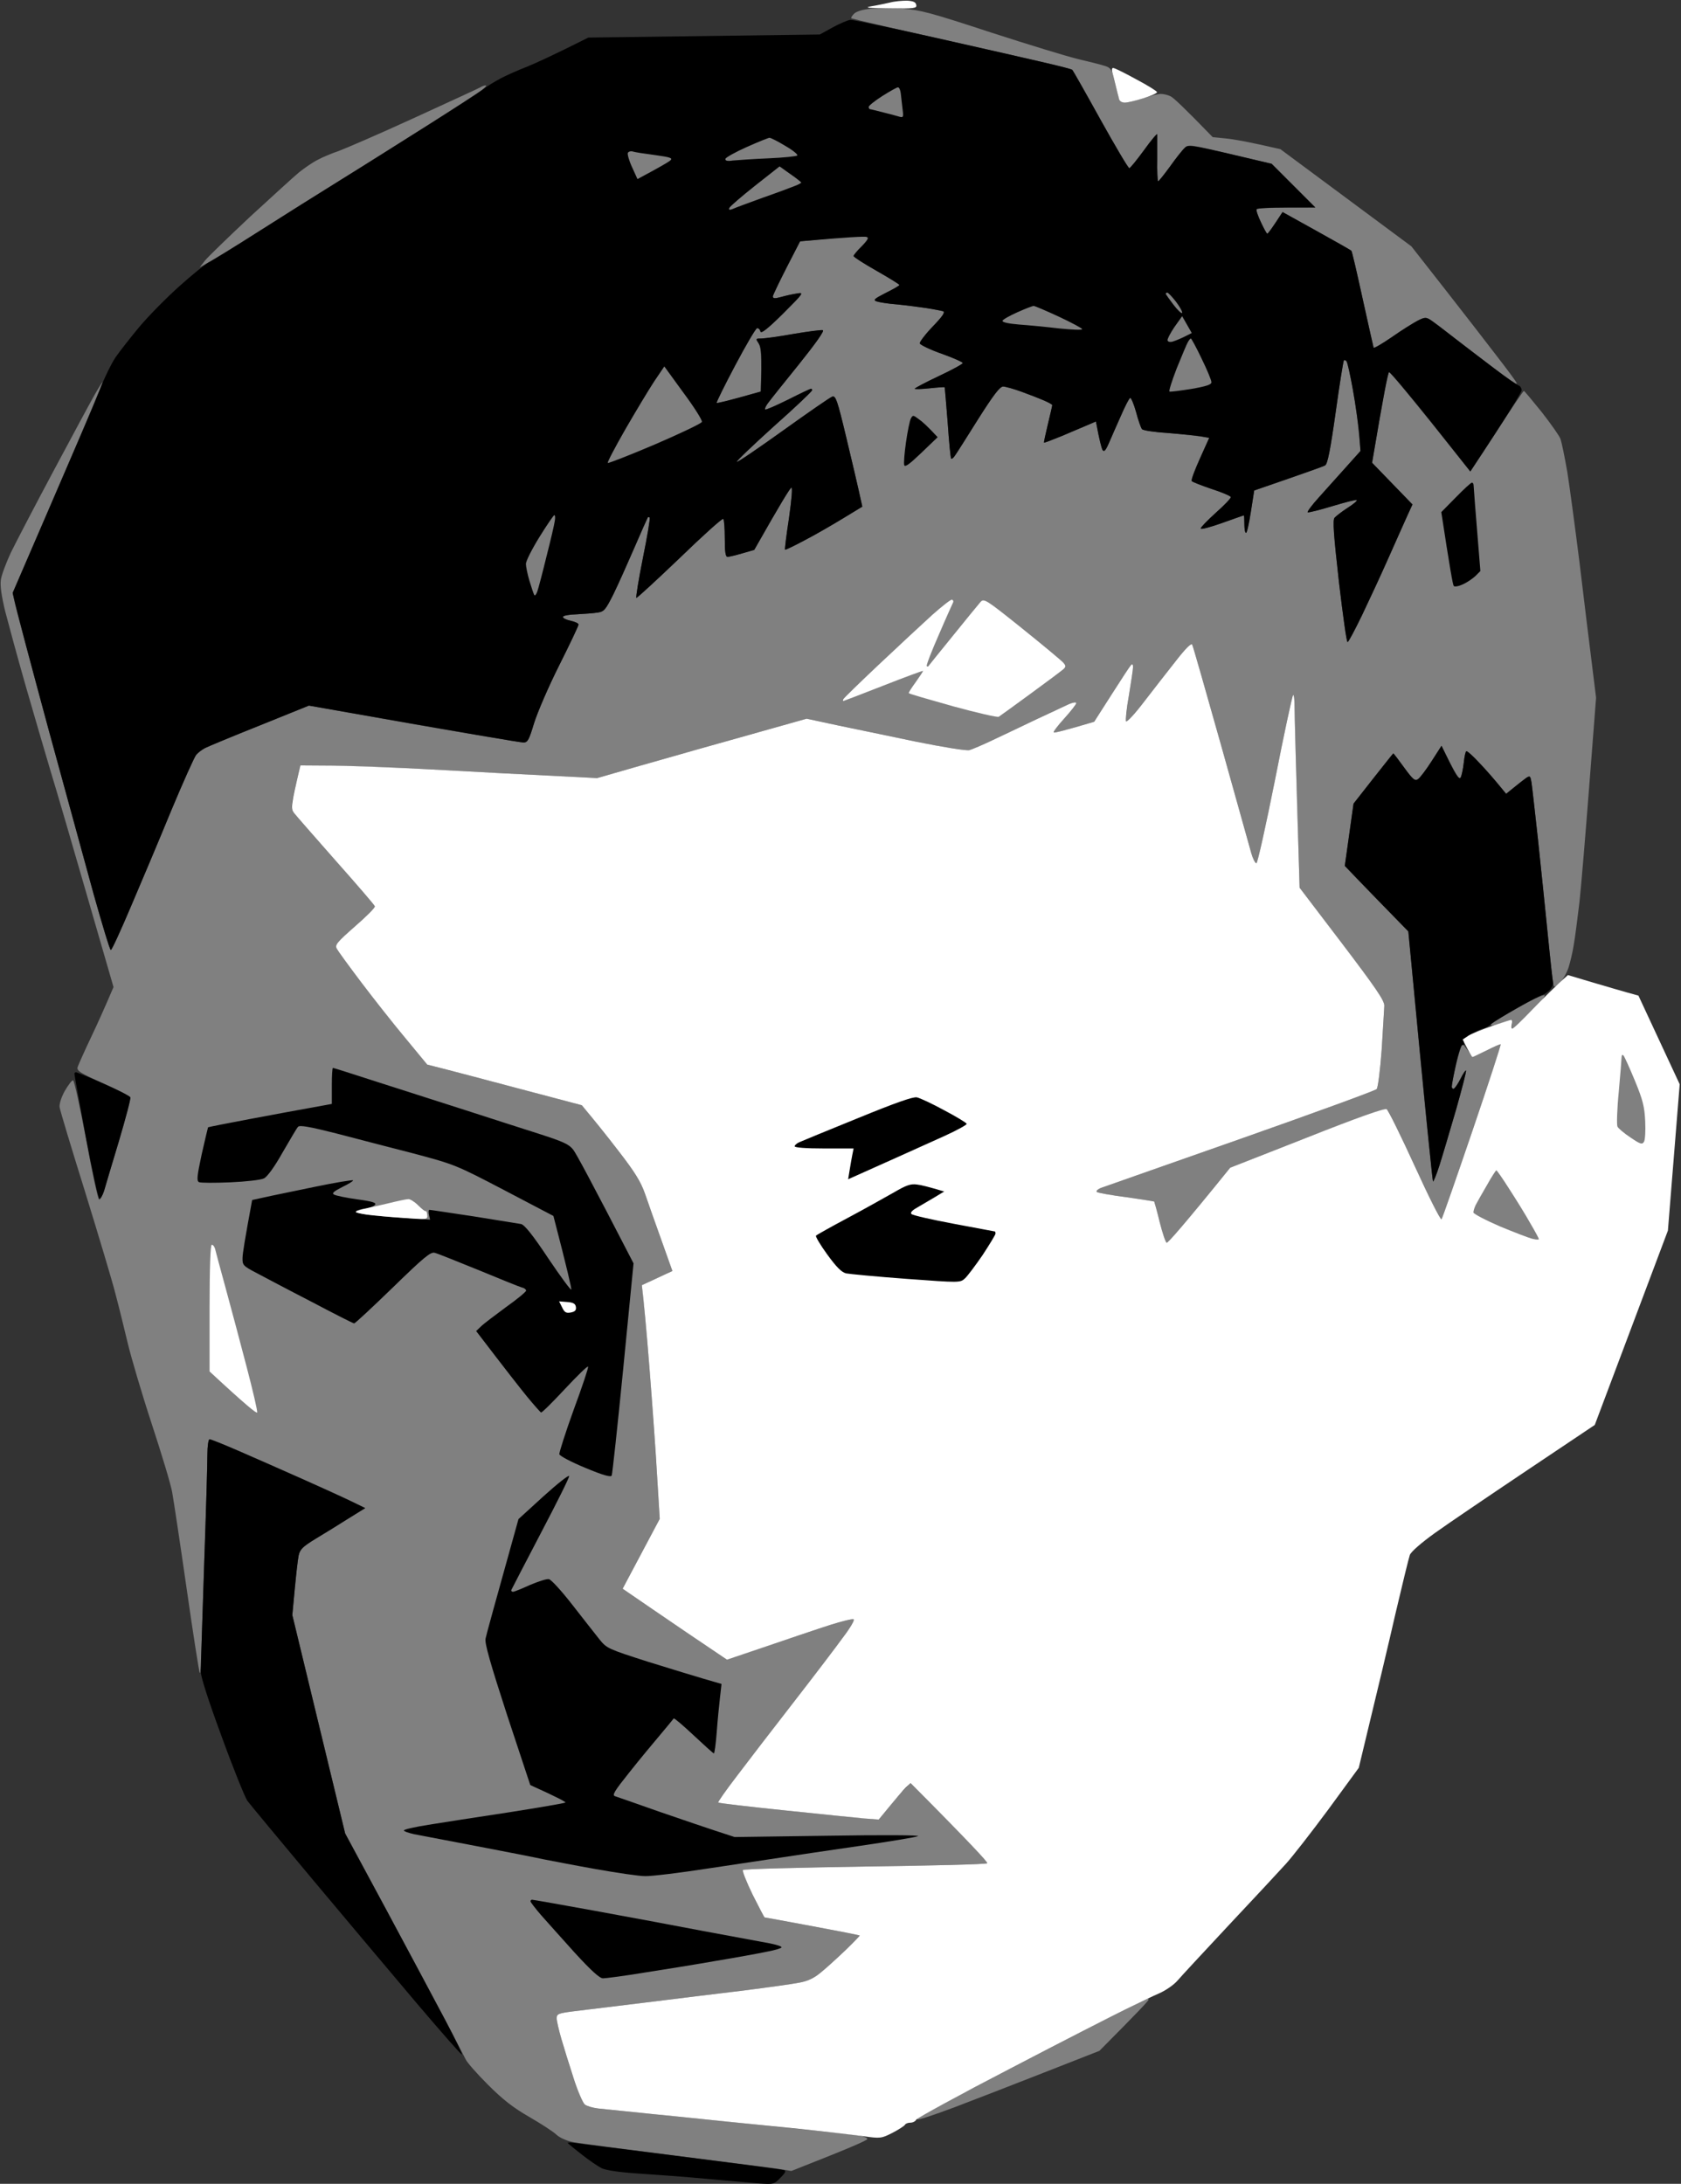 <?xml version="1.0" encoding="UTF-8" standalone="no"?>
<svg
   version="1.2"
   viewBox="0 0 770 1000"
   width="770"
   height="1000"
   id="svg1"
   sodipodi:docname="debord.svg"
   inkscape:version="1.4 (1:1.4+202410161351+e7c3feb100)"
   xmlns:inkscape="http://www.inkscape.org/namespaces/inkscape"
   xmlns:sodipodi="http://sodipodi.sourceforge.net/DTD/sodipodi-0.dtd"
   xmlns="http://www.w3.org/2000/svg"
   xmlns:svg="http://www.w3.org/2000/svg">
  <rect x="0" y="0" width="770" height="1000" fill="#333333" stroke="none"/>
  <defs
     id="defs1" />
  <sodipodi:namedview
     id="namedview1"
     pagecolor="#505050"
     bordercolor="#ffffff"
     borderopacity="1"
     inkscape:showpageshadow="0"
     inkscape:pageopacity="0"
     inkscape:pagecheckerboard="1"
     inkscape:deskcolor="#505050"
     inkscape:zoom="0.81"
     inkscape:cx="384.5679"
     inkscape:cy="500"
     inkscape:window-width="1920"
     inkscape:window-height="1012"
     inkscape:window-x="0"
     inkscape:window-y="0"
     inkscape:window-maximized="1"
     inkscape:current-layer="svg1" />
  <title
     id="title1">debord</title>
  <style
     id="style1">
		.s0 { fill: #7f7f7f } 
		.s1 { fill: #010101 } 
		.s2 { fill: #ffffff } 
	</style>
  <g
     id="img1">
    <path
       id="Path 0"
       fill-rule="evenodd"
       class="s0"
       d="m413.5 4c7.9 0.5 12.8 1.8 40.5 10.9 17.3 5.6 35.3 11.1 40 12.2 4.7 1.1 10 2.4 11.8 3 2.6 0.7 3.4 1.6 4.2 4.9 0.5 2.2 1.5 5.8 2 8 0.8 3.2 1.5 4 3.2 4 1.3 0 5-0.9 8.3-2 3.3-1.1 7-2 8.2-2 1.3 0 3.3 0.5 4.5 1.1 1.3 0.6 6.1 5.1 19.3 18.7l6 0.6c3.3 0.3 10.3 1.5 25 4.9l60 44.5 15.6 19.9c8.5 10.9 19.1 24.5 23.5 30.3 4.5 5.8 8.5 11.2 8.9 12 0.7 1.1 0.1 1-2-0.4-1.7-1.1-6.4-4.5-10.5-7.7-4.1-3.1-11.3-8.7-16-12.3-4.7-3.7-9.5-7.3-10.8-8.1-2-1.3-2.6-1.3-6 0.4-2 1.1-7.3 4.4-11.7 7.5-4.4 3-8.1 5.2-8.3 4.8-0.1-0.4-2.4-10.4-5-22.3-2.6-11.9-4.9-21.9-5.2-22.1-0.3-0.3-7.5-4.4-31.5-17.7l-3.3 5c-1.7 2.7-3.4 4.9-3.7 4.9-0.3 0-1.6-2.4-2.9-5.2-1.4-2.9-2.3-5.6-2-6 0.2-0.5 6.4-0.8 26.9-0.8l-20-20-19-4.5c-18.2-4.3-19.1-4.5-20.8-2.8-1.1 1-4.1 4.8-6.8 8.6-2.7 3.7-5.1 6.7-5.4 6.7-0.3 0-0.5-4.6-0.4-10.2 0-5.7 0-10.8 0-11.3-0.1-0.5-2.8 2.7-6.1 7.3-3.3 4.5-6.3 8.2-6.7 8.2-0.5 0-6.4-10-13.2-22.2-6.8-12.3-12.6-22.5-12.9-22.8-0.2-0.3-4.8-1.5-10.1-2.7-5.3-1.3-27.8-6.4-50.1-11.4-22.3-5-40.7-9.3-41-9.5-0.3-0.3 0.3-1.2 1.3-2.2 1.1-1 4-1.9 7.5-2.2 3.1-0.3 9.7-0.3 14.7 0zm-191 35.1c0.6 0-0.3 1-1.9 2.2-1.6 1.2-12.4 8.2-24 15.6-11.6 7.3-29.4 18.6-39.6 24.9-10.2 6.3-27.5 17.2-38.5 24.2-11 7-21.6 13.5-27 16.4l2.5-3.2c1.4-1.7 10.6-10.6 20.5-19.9 10-9.2 20.1-18.4 22.5-20.4 2.5-2 6.3-4.6 8.5-5.7 2.2-1.2 6.5-3 9.5-4 3-1.1 18.6-7.8 34.5-15.1 15.9-7.3 29.7-13.6 30.5-14.1 0.8-0.5 1.9-0.9 2.5-0.9zm170.8 69c2 0 3.9 0.2 4.2 0.7 0.2 0.4-1.1 2.3-3.1 4.2-1.9 1.9-3.4 3.8-3.4 4.3 0 0.4 4.7 3.4 10.5 6.7 5.8 3.3 10.5 6.2 10.5 6.5 0 0.3-2.8 1.9-6.3 3.6-5.2 2.7-5.9 3.3-4.2 3.9 1.1 0.4 5.4 1.1 9.5 1.4 4.1 0.4 10.2 1.2 13.5 1.7 3.3 0.5 6.7 1.2 7.5 1.4 1.1 0.4-0.3 2.4-4.8 7-3.4 3.6-6 7.1-5.9 7.8 0.2 0.6 4.7 2.8 10.1 4.7 5.3 1.9 9.6 3.8 9.6 4.3 0 0.4-5 3.1-11 6-6.1 2.8-11 5.4-11 5.7 0 0.3 3.1 0.2 6.8-0.2 3.7-0.4 6.8-0.6 6.9-0.5 0.1 0.1 0.7 7.4 1.4 16.2 0.6 8.8 1.3 16.2 1.6 16.5 0.2 0.3 1-0.3 1.6-1.2 0.7-0.9 5.5-8.5 10.7-16.8 7.1-11.2 10-15 11.5-15 1.1 0 4.9 1.1 8.5 2.4 3.6 1.3 8.2 3.1 10.2 4 2.1 0.9 3.8 1.8 3.8 2.1 0 0.3-0.9 4.2-2 8.8-1.1 4.5-1.9 8.3-1.8 8.4 0.2 0.1 3.9-1.3 8.3-3.1 4.4-1.9 9.7-4.1 15.5-6.6l1.1 5.8c0.6 3.1 1.5 6.4 1.9 7.2 0.7 1.1 1.4 0.4 2.9-3 1.1-2.5 3.5-8.1 5.5-12.5 1.9-4.4 3.8-8.1 4.3-8.3 0.4-0.1 1.7 2.8 2.7 6.5 1 3.8 2.2 7.2 2.7 7.8 0.4 0.6 5.8 1.4 12.1 1.8 6.2 0.5 13 1.2 18.7 2.2l-4.3 9.5c-2.4 5.2-4.1 9.8-3.7 10.3 0.3 0.4 4.4 2 9.1 3.6 4.7 1.5 8.6 3.2 8.8 3.7 0.1 0.5-2.9 3.7-6.8 7.2-3.8 3.4-7 6.6-7 7.2 0 0.6 4.4-0.6 9.7-2.5 5.4-1.9 9.9-3.5 10-3.5 0.2 0 0.3 1.8 0.3 4 0 2.2 0.3 4 0.7 4 0.5 0 1.5-4.4 3.8-19.4l15.5-5.3c8.5-3 16.2-5.7 17-6.2 1.1-0.6 2.4-7.1 4.8-24.2 1.8-12.9 3.5-23.6 3.8-23.9 0.2-0.3 0.7-0.1 1.1 0.4 0.5 0.4 1.8 6.3 3 13 1.2 6.6 2.5 15.7 3.5 28.1l-6.7 7.5c-3.7 4.1-9.3 10.3-12.4 13.8-3.1 3.4-5.4 6.5-5.1 6.8 0.3 0.2 5.3-1 11.2-2.8 6-1.8 11-3.1 11.3-2.8 0.3 0.3-1.6 1.9-4.3 3.6-2.6 1.7-5.2 3.7-5.9 4.5-0.9 1.1-0.4 7.8 2 29.2 1.8 15.2 3.5 27.7 3.9 27.7 0.5 0 3.4-5.5 6.7-12.3 3.2-6.7 8.7-18.5 12.1-26.2 3.4-7.7 7.3-16.4 11-24.5l-18.5-19.1 3.5-20.6c1.9-11.3 3.8-20.7 4.2-20.9 0.5-0.2 9 9.9 37.3 45.5l12-18.4c6.6-10.1 12.2-18.4 12.5-18.5 0.3 0 3.9 4.4 8.2 9.7 4.2 5.4 8.1 10.9 8.6 12.3 0.5 1.4 1.9 8.1 3.1 15 1.1 6.9 3.6 25.6 5.6 41.5 1.9 15.9 4.4 36.4 7.6 62l-3.1 40c-1.7 22-3.7 46.1-4.5 53.5-0.9 7.4-2 16.2-2.6 19.5-0.5 3.3-1.6 8-2.4 10.5-0.8 2.5-2.6 5.6-4 7-2 2-2.6 2.2-2.9 1-0.3-0.8-1.4-10.9-2.6-22.5-1.1-11.6-3.2-31.4-4.5-44-1.4-12.6-2.7-24.5-3-26.3-0.5-2.9-0.7-3.1-2.4-1.9-1 0.6-3.5 2.6-9.2 7.2l-3.7-4.5c-2-2.5-5.9-6.9-8.7-9.8-2.7-2.9-5.3-5.3-5.8-5.2-0.4 0-0.9 2.4-1.2 5.3-0.3 2.8-1 5.9-1.4 6.7-0.7 1.1-1.9-0.5-8.8-14.5l-4.5 7c-2.5 3.9-5.3 7.6-6.2 8.3-1.4 1-2.3 0.3-6.4-5.3-2.6-3.6-4.8-6.5-5-6.5-0.1 0-4.2 5.2-18.2 23l-4 28.5 6.2 6.5c3.5 3.6 10 10.3 22.9 23.5l5.4 57c3 31.4 5.7 57.2 5.9 57.5 0.2 0.3 1.6-3.1 3-7.5 1.4-4.4 4.8-15.9 7.6-25.5 2.7-9.6 4.8-17.6 4.5-17.8-0.3-0.1-1.4 1.6-2.5 3.8-1.1 2.2-2.5 4.2-3 4.5-0.5 0.3-1-0.2-1-1 0-0.8 0.9-5.4 2-10.2 1.2-4.9 2.5-9.1 3-9.5 0.6-0.5 0.8-0.6 0.5-0.3-0.3 0.3 0 1.1 0.5 1.8 0.6 0.6 1.6 2 2.3 3.1 1.1 1.7 1.5 1.7 7.5-1.3 3.4-1.7 6.4-3 6.6-2.8 0.2 0.1-5.6 18-13 39.7-7.4 21.7-13.7 39.8-14.1 40.3-0.5 0.4-6-10.6-12.3-24.4-6.3-13.8-12.1-25.5-12.7-26-0.9-0.6-13.6 3.9-71.8 26.8l-14.1 17.4c-7.7 9.6-14.4 17.4-14.9 17.4-0.4 0-1.9-4.3-3.2-9.5-1.3-5.2-2.5-9.6-2.6-9.8-0.1-0.1-5.9-1-12.8-2-7-0.9-13.1-2-13.5-2.4-0.5-0.4 0.5-1.3 2.1-1.9 1.6-0.6 30.5-10.7 64-22.5 33.5-11.8 61.5-22 62.1-22.7 0.6-0.7 1.6-8.7 2.3-18.2 0.6-9.4 1.1-18.4 1.2-20 0-2.4-4.1-8.3-38.8-54l-1.2-38c-0.6-20.9-1.1-40.9-1.1-44.5 0-3.6-0.3-6.1-0.7-5.7-0.4 0.5-4.2 18-8.3 39-4.2 21-8 38.1-8.5 38-0.6-0.1-1.6-2.1-2.3-4.5-0.7-2.4-6.9-24.6-13.8-49.3-7-24.8-12.9-45.6-13.3-46.3-0.4-0.9-3.1 1.8-7.6 7.6-3.9 4.9-10.4 13.3-14.5 18.6-4.1 5.4-7.8 9.4-8.2 8.9-0.3-0.4 0.2-5.7 1.3-11.8 1-6.1 1.9-11.9 1.9-13 0-1.3-0.3-1.6-0.9-1-0.5 0.6-4.5 6.6-16.9 26l-8.8 2.6c-4.9 1.5-9.2 2.5-9.7 2.3-0.4-0.2 1.8-3.1 4.8-6.4 3-3.3 5.5-6.4 5.5-7 0-0.6-1.4-0.4-3.3 0.4-1.7 0.8-8.6 4-15.2 7.1-6.6 3.2-15.6 7.4-20 9.5-4.4 2.1-9.1 4.1-10.5 4.5-1.5 0.3-11.6-1.3-24.5-3.9-12.1-2.5-28.3-5.9-50-10.5l-28.5 8c-15.7 4.4-37.3 10.5-67.5 19.2l-23.5-1.2c-12.9-0.6-36.8-1.9-53-2.8-16.2-0.9-36.2-1.6-59.4-1.8l-2.3 9.7c-2.2 9.4-2.2 9.9-0.6 12.1 1 1.3 9.7 11.2 19.3 22.1 9.6 10.8 17.6 20.1 17.7 20.6 0.2 0.6-3.9 4.7-9.1 9.2-8.4 7.4-9.3 8.5-8.3 10.3 0.6 1.1 5.7 8.1 11.3 15.5 5.6 7.4 14.7 18.9 30.1 37.5l7.4 1.9c4.1 1 20 5.2 63.4 16.7l3.5 4.1c1.9 2.3 7.9 9.8 13.2 16.7 7.6 9.8 10.3 14.2 12.2 19.6 1.3 3.9 4.7 13.4 12.6 35.5l-14 6.5 0.5 4c0.3 2.2 1.7 17.5 3 34 1.3 16.5 2.9 38.8 4.7 69l-17 32 5.1 3.5c2.9 2 13.6 9.3 42.7 29l18.7-6.4c10.4-3.5 23.2-7.8 28.5-9.5 5.4-1.7 10.2-2.9 10.8-2.6 0.6 0.3-1.6 4-4.8 8.2-3.1 4.3-13.3 17.7-22.7 29.8-9.4 12.1-21.1 27.3-26 33.8-4.9 6.4-8.8 11.9-8.5 12.1 0.3 0.3 14 1.9 30.5 3.6 16.5 1.7 32.9 3.4 43 4.2l5.1-6.3c2.9-3.5 6.2-7.3 9.5-10.4l17.9 18c9.9 9.9 17.6 18.3 17.2 18.7-0.4 0.5-25.5 1.1-55.9 1.5-30.3 0.5-55.5 1.1-56 1.6-0.4 0.4 1.6 5.4 4.4 11.2 2.9 5.8 5.4 10.5 5.5 10.5 0.2 0 10 1.8 21.8 4 11.8 2.2 21.6 4.1 21.8 4.3 0.1 0.1-2.8 3.1-6.5 6.7-3.8 3.6-8.8 8.2-11.3 10.2-3.2 2.7-6.1 4-10 4.7-3 0.6-14.5 2.2-25.5 3.6-11 1.3-31.3 3.8-45 5.5-13.8 1.7-28.5 3.5-32.8 4-7 0.9-7.7 1.2-7.7 3.3 0 1.2 1 5.3 2.1 9.2 1.1 3.9 3.6 12 5.6 18 1.9 6 4.3 11.5 5.2 12.2 0.9 0.7 3.6 1.5 6.1 1.8 2.5 0.2 18 1.9 34.5 3.5 16.5 1.7 41.2 4.2 55 5.6 13.7 1.4 27 2.8 29.5 3.2 2.5 0.4 4.4 1.2 4.3 1.7-0.1 0.6-8 4.1-34.8 14.6l-7-1.1c-3.9-0.5-25.2-3.3-47.5-6.1-22.3-2.8-42.8-5.5-45.5-6-2.9-0.6-6.1-2-7.5-3.3-1.4-1.4-7-5-12.5-8.2-7.5-4.3-12.3-8.1-19-14.8-5-5-9.6-10.2-10.2-11.6-0.7-1.4-4.9-9.5-9.4-18-4.5-8.5-16.6-31.3-45.8-85.5l-24.2-100 1.1-12c0.6-6.6 1.4-13.5 1.8-15.3 0.6-2.8 1.9-4.1 7.7-7.6 3.9-2.4 10.5-6.5 22.7-14.1l-5.3-2.6c-3-1.5-13.5-6.3-23.4-10.7-9.9-4.4-23.3-10.3-29.8-13.1-6.4-2.8-12.2-5.1-12.7-5.1-0.6 0-1 3.3-1 7.8 0 4.2-0.7 26.6-1.5 49.7-0.8 23.1-1.4 43.8-1.4 46 0 2.2-0.3 3.8-0.6 3.5-0.3-0.3-3-17.6-6-38.5-3-20.9-6-40.7-6.6-44-0.5-3.3-4.8-17.5-9.4-31.5-4.6-14-9.5-30.7-11-37-1.5-6.3-4-16.5-5.6-22.5-1.5-6-7.9-27.2-14-47-6.2-19.8-11.4-37.1-11.6-38.5-0.2-1.5 0.8-4.6 2.4-7.5 1.6-2.7 3.2-4.9 3.8-4.8 0.5 0.1 3.2 12.4 6 27.3 2.7 14.9 5.4 27.2 5.9 27.3 0.5 0.1 1.4-1.6 2.1-3.8 0.7-2.2 3.8-12.5 6.9-23 3.1-10.5 5.5-19.4 5.3-20-0.2-0.6-5.9-3.5-12.6-6.5-10.7-4.8-12.1-5.7-11.5-7.5 0.4-1.1 3.1-7.2 6.1-13.5 3-6.3 6.5-14.1 10.3-23l-12.1-41.8c-6.6-22.9-14.2-48.9-16.9-57.7-2.6-8.8-7.8-26.4-11.4-39-3.6-12.6-7.7-27.7-9.2-33.5-1.7-7-2.4-11.8-2-14.5 0.3-2.2 2.4-7.8 4.6-12.5 2.3-4.7 11.1-21.6 19.6-37.5 8.5-15.9 17-31.7 18.9-35 1.9-3.3 3.5-5.8 3.5-5.5 0 0.3-2 5.2-4.4 11-2.4 5.8-11.6 27.4-36.8 85.5l1.2 5.5c0.7 3 7.5 28.4 15.1 56.5 7.7 28.1 17.1 62.4 20.9 76.3 3.9 13.8 7.3 25.2 7.7 25.2 0.5 0.1 4.7-9.1 9.4-20.2 4.8-11.2 13.1-30.9 18.4-43.8 5.4-12.9 10.5-24.3 11.4-25.4 0.9-1 2.7-2.4 4.1-3.1 1.4-0.7 12.6-5.4 47.5-19.4l48 8.5c26.4 4.6 49 8.4 50.2 8.4 2 0 2.6-1.1 4.9-8.8 1.5-4.8 6.6-16.7 11.5-26.5 4.9-9.7 8.9-18.1 8.9-18.7 0-0.6-1.6-1.3-3.6-1.8-2-0.4-3.7-1.1-3.7-1.7-0.1-0.6 2.7-1.1 6.3-1.2 3.6-0.2 8-0.5 9.7-0.8 3-0.4 3.7-1.3 7.2-8.3 2.1-4.2 6.4-13.8 9.6-21.2 3.2-7.4 6-13.7 6.2-14 0.1-0.3 0.6-0.3 0.9 0 0.3 0.3-1.1 8.6-3.1 18.5-2 9.9-3.3 18.1-3 18.2 0.3 0.2 9.2-8 19.7-18.1 10.6-10.2 19.6-18.3 20-18 0.5 0.2 0.8 4.2 0.8 8.9 0 6.1 0.3 8.5 1.2 8.5 0.7 0 3.8-0.7 12.3-3.2l8-14.1c4.4-7.7 8.4-14.2 9-14.4 0.6-0.2 0.1 5.5-1.1 14-1.2 7.8-2 14.3-1.8 14.4 0.2 0.2 4.3-1.8 9.1-4.4 4.9-2.5 12.7-7 26.3-15.3l-1.5-6.8c-0.8-3.7-3.5-15.1-6-25.5-3.9-16.3-4.7-18.6-6.3-18.1-0.9 0.3-11 7.3-22.5 15.5-11.4 8.2-20.9 14.7-21.2 14.4-0.3-0.3 7.4-7.6 17-16.3 9.7-8.6 17.5-16 17.5-16.5 0-0.4-0.2-0.7-0.5-0.7-0.3 0-5 2.2-10.5 5-5.5 2.7-10.2 4.8-10.5 4.5-0.3-0.3 0.3-1.6 1.2-2.9 1-1.3 7.4-9.3 14.2-17.7 7.7-9.6 11.9-15.5 11-15.7-0.8-0.2-6.8 0.6-13.4 1.7-6.6 1.2-13.2 2.1-14.8 2.1-2.6 0-2.6 0.1-1.2 2.2 1.1 1.7 1.4 4.7 1 22.1l-10 2.8c-5.5 1.6-10.1 2.6-10.3 2.4-0.1-0.3 3.7-8 8.5-17.2 4.9-9.1 9.4-16.8 10-17 0.7-0.1 1.4 0.5 1.6 1.4 0.2 1.3 3-0.8 10.3-8 9.6-9.6 9.8-9.9 6.4-9.3-1.9 0.3-5.2 1-7.3 1.6-2.8 0.8-3.7 0.7-3.7-0.3 0.1-0.6 2.9-6.6 12.5-25.2l11.5-1.1c6.3-0.6 13.2-1.2 15.2-1.3zm314.2 347.6c0.6 0.3-2.1 3.7-6.4 7.9-4.1 4.1-7.8 7.4-8.3 7.4-0.4 0-0.5-0.9-0.2-2 0.3-1.1 0.2-2-0.3-2-0.4 0-2.5 0.7-4.7 1.5-2.2 0.9-4.2 1.3-4.5 1-0.3-0.3-0.3-0.7 0-0.9 0.3-0.3 5.6-3.4 11.9-7 6.2-3.6 11.9-6.2 12.5-5.9zm-182.2 459.3c0.5 0 0.8 0.3 0.8 0.7 0 0.5-5.1 5.9-22.5 23.4l-25.5 10c-14 5.5-32.6 12.7-41.3 16-8.6 3.2-16 5.7-16.5 5.4-0.4-0.3-0.5-0.7-0.2-0.9 0.3-0.2 17.6-9.3 38.5-20.2 20.9-10.8 44.3-23 52-27 7.7-4.1 14.3-7.4 14.7-7.4z"
       style="fill:#808080;opacity:1" />
    <path
       id="Path 1"
       class="s1"
       d="m381.5 12.5l-6 3.3-106 1.4c-16.3 8.2-24.1 11.7-28 13.3-3.9 1.5-9.3 3.9-12 5.3-2.8 1.5-6.6 3.8-8.5 5.3-1.9 1.5-12.9 8.6-24.5 15.9-11.6 7.3-29.3 18.5-39.5 24.8-10.2 6.3-27.5 17.2-38.5 24.2-11 7-21.3 13.4-23 14.2-1.7 0.9-7.7 5.8-13.5 11-5.8 5.2-13.9 13.4-18.1 18.4-4.1 4.9-9 11.2-10.9 13.9-1.9 2.8-5.3 9.7-7.5 15.5-2.3 5.8-12.2 28.9-22 51.5l-17.7 41c1.9 8.5 8.7 33.9 16.3 62 7.7 28.1 17.1 62.4 20.9 76.3 3.9 13.8 7.3 25.2 7.8 25.2 0.4 0.1 4.6-9.1 9.3-20.2 4.8-11.2 13.1-30.9 18.4-43.8 5.4-12.9 10.5-24.3 11.4-25.4 0.9-1 2.7-2.4 4.1-3.1 1.4-0.7 12.6-5.4 25-10.3l22.5-9.1c74.4 13.1 97 16.9 98.3 16.9 1.9 0 2.5-1.1 4.8-8.7 1.5-4.9 6.6-16.8 11.5-26.5 4.9-9.8 8.9-18.2 8.9-18.8 0-0.6-1.6-1.3-3.6-1.7-2-0.5-3.5-1.2-3.5-1.8 0-0.6 2.9-1.1 6.3-1.2 3.5-0.2 7.8-0.5 9.6-0.8 2.9-0.4 3.6-1.3 7.1-8.2 2.1-4.3 6.4-13.9 9.6-21.3 3.2-7.4 6-13.7 6.2-14 0.1-0.3 0.6-0.3 0.9 0 0.3 0.3-1.1 8.6-3.1 18.5-2 9.9-3.3 18.1-3 18.3 0.3 0.1 9.2-8.1 19.8-18.2 10.5-10.2 19.5-18.3 20-18 0.4 0.2 0.7 4.2 0.7 8.9 0 6.1 0.3 8.5 1.3 8.5 0.6 0 3.7-0.7 6.7-1.6l5.5-1.6c12.4-21.8 16.4-28.3 17-28.5 0.6-0.2 0.1 5.5-1.1 14-1.2 7.8-2 14.3-1.8 14.4 0.2 0.2 4.3-1.8 9.2-4.4 4.8-2.5 12.6-7 17.5-10l8.7-5.3c-2.3-10.5-5-21.9-7.5-32.3-3.9-16.3-4.7-18.6-6.2-18.1-1 0.3-11.1 7.3-22.5 15.5-11.5 8.2-21 14.7-21.3 14.4-0.3-0.3 7.4-7.6 17-16.3 9.7-8.6 17.5-16 17.5-16.5 0-0.4-0.2-0.7-0.5-0.7-0.3 0-5 2.2-10.5 5-5.5 2.7-10.2 4.8-10.5 4.5-0.3-0.3 0.3-1.6 1.3-2.9 0.9-1.3 7.3-9.3 14.1-17.7 7.7-9.6 11.9-15.5 11-15.7-0.8-0.2-6.8 0.6-13.4 1.7-6.6 1.2-13.2 2.1-14.7 2.1-2.7 0-2.7 0.1-1.3 2.2 1.1 1.7 1.4 4.7 1.3 12.2l-0.3 9.9c-15.5 4.4-20.1 5.4-20.2 5.2-0.2-0.3 3.6-8 8.5-17.2 4.8-9.1 9.3-16.8 10-17 0.6-0.1 1.3 0.5 1.5 1.4 0.2 1.3 3-0.8 10.3-8 9.6-9.6 9.8-9.9 6.4-9.3-1.9 0.3-5.2 1-7.2 1.6-2.9 0.8-3.8 0.7-3.8-0.3 0.1-0.6 2.9-6.6 6.3-13.2l6.2-12c22.5-2 29.7-2.3 30.5-2 1.2 0.4 0.6 1.4-2.2 4.3-2.1 2-3.8 4-3.8 4.4 0 0.5 4.7 3.5 10.5 6.8 5.8 3.3 10.5 6.2 10.5 6.5 0 0.3-2.8 1.9-6.2 3.6-5.3 2.7-6 3.3-4.3 3.9 1.1 0.4 5.4 1.1 9.5 1.4 4.1 0.4 10.2 1.2 13.5 1.7 3.3 0.5 6.7 1.2 7.5 1.4 1.1 0.4-0.3 2.4-4.7 7-3.5 3.6-6.1 7.1-6 7.7 0.2 0.7 4.7 2.9 10.1 4.8 5.3 1.9 9.6 3.8 9.6 4.2 0 0.5-5 3.2-11 6-6.1 2.9-11 5.5-11 5.8 0 0.3 3.1 0.2 6.8-0.2 3.7-0.4 6.8-0.6 6.9-0.5 0.1 0.1 0.7 7.4 1.4 16.2 0.6 8.8 1.3 16.2 1.6 16.5 0.2 0.3 1-0.3 1.6-1.2 0.7-0.9 5.5-8.5 10.7-16.8 7.1-11.2 10-15 11.5-15 1.1 0 4.9 1.1 8.5 2.4 3.6 1.3 8.2 3.1 10.3 4 2 0.9 3.7 1.8 3.7 2.1 0 0.3-0.9 4.2-2 8.7-1.1 4.6-1.9 8.4-1.8 8.5 0.2 0.1 3.9-1.3 8.3-3.1 4.4-1.9 9.7-4.1 11.8-5l3.7-1.6c1.7 8.9 2.6 12.2 3 13 0.7 1.1 1.4 0.4 2.9-3 1.1-2.5 3.5-8.1 5.5-12.5 1.9-4.4 3.8-8.1 4.3-8.3 0.4-0.1 1.7 2.8 2.7 6.5 1 3.8 2.2 7.2 2.7 7.8 0.4 0.6 5.8 1.4 12.1 1.8 6.2 0.5 13 1.2 15 1.5l3.7 0.7c-6.7 14.7-8.4 19.3-8 19.8 0.3 0.4 4.4 2 9.1 3.6 4.7 1.5 8.6 3.2 8.8 3.7 0.1 0.5-2.9 3.7-6.8 7.1-3.8 3.5-7 6.7-7 7.3 0 0.6 4.4-0.6 9.8-2.5 5.3-1.9 9.8-3.5 10-3.5 0.1 0 0.2 1.8 0.2 4 0 2.2 0.3 4 0.8 4 0.4 0 1.4-4.4 2.2-9.7l1.5-9.7c24-8.3 31.7-11 32.5-11.5 1.1-0.6 2.4-7.1 4.8-24.2 1.8-12.9 3.5-23.6 3.8-23.9 0.2-0.3 0.7-0.1 1.2 0.4 0.4 0.4 1.7 6.3 2.9 13 1.2 6.6 2.5 15.7 2.9 20.1l0.6 8c-10.4 11.6-16 17.8-19.1 21.3-3.1 3.4-5.4 6.5-5.1 6.8 0.3 0.2 5.3-1 11.2-2.8 6-1.8 11-3.1 11.3-2.8 0.3 0.3-1.6 1.9-4.3 3.6-2.6 1.7-5.2 3.7-5.9 4.5-0.9 1.1-0.4 7.8 2 29.2 1.8 15.2 3.5 27.7 4 27.7 0.4 0 3.3-5.5 6.6-12.3 3.2-6.7 8.7-18.5 12.1-26.2 3.4-7.7 7.3-16.4 8.6-19.3l2.4-5.2-18.5-19.1c5.4-31.9 7.3-41.3 7.8-41.5 0.4-0.2 8.9 9.9 19 22.5l18.2 23c18.2-27.4 23.4-36.2 23.5-37.2 0-0.9-0.6-1.9-1.2-2.1-0.7-0.2-5.8-3.7-11.3-7.9-5.5-4.1-13.8-10.5-18.5-14.1-4.7-3.7-9.5-7.3-10.7-8.1-2.1-1.3-2.7-1.3-6 0.4-2.1 1.1-7.4 4.4-11.8 7.5-4.4 3-8.1 5.2-8.3 4.8-0.1-0.4-2.4-10.4-5-22.3-2.6-11.9-4.9-21.9-5.2-22.1-0.3-0.3-7.5-4.4-16-9.1l-15.5-8.6c-5 7.7-6.7 9.9-7 9.9-0.3 0-1.6-2.4-2.9-5.2-1.4-2.9-2.3-5.6-2-6 0.2-0.5 6.4-0.8 13.7-0.8h13.2l-20-20c-37.2-8.8-38.1-9-39.8-7.3-1.1 1-4.1 4.8-6.8 8.6-2.7 3.7-5.1 6.7-5.4 6.7-0.3 0-0.5-4.6-0.4-10.2 0-5.7 0-10.8 0-11.3-0.1-0.5-2.8 2.7-6.1 7.3-3.3 4.5-6.3 8.2-6.7 8.2-0.5 0-6.4-10-13.2-22.2-6.8-12.3-12.6-22.5-12.9-22.8-0.2-0.3-5.7-1.7-12.1-3.2-6.4-1.5-28.7-6.6-49.6-11.3-20.9-4.7-38.9-8.5-40-8.4-1.1 0.1-4.7 1.6-8 3.4zm274.3 336c-2.5 3.9-5.3 7.6-6.2 8.2-1.4 1.1-2.3 0.4-6.4-5.2-2.6-3.6-4.8-6.5-5-6.5-0.1 0-4.2 5.2-9.2 11.5l-9 11.5-4 28.5c9.7 10.1 16.2 16.8 20.8 21.5l8.3 8.5c8.4 88.4 11.1 114.2 11.3 114.5 0.2 0.3 1.6-3.1 3-7.5 1.4-4.4 4.8-15.9 7.6-25.5 2.7-9.6 4.8-17.6 4.5-17.8-0.3-0.1-1.4 1.6-2.5 3.8-1.1 2.2-2.5 4.2-3 4.5-0.5 0.3-1-0.2-1-1 0-0.8 0.9-5.6 2-10.5 1.1-5.1 2.4-8.8 3-8.5 0.5 0.3 0.8-0.2 0.5-1-0.3-1 0.9-2.4 3.5-4 2.2-1.4 4.6-2.5 5.2-2.5 0.7 0 2.4-0.9 3.8-2 1.4-1.2 7-4.6 12.5-7.7 5.5-3.1 10.5-5.7 11-5.7 0.5-0.1 2-1 3.2-2.1 1.1-1.1 1.9-2.7 1.7-3.5-0.2-0.8-1.3-10.7-2.4-22-1.1-11.3-3.2-30.9-4.5-43.5-1.4-12.6-2.7-24.5-3-26.3-0.5-2.9-0.7-3.1-2.4-2-1 0.7-3.5 2.7-5.5 4.3l-3.7 3c-5.7-7-9.6-11.4-12.4-14.3-2.7-2.9-5.3-5.3-5.8-5.2-0.4 0-0.9 2.4-1.2 5.2-0.3 2.9-1 6-1.4 6.8-0.7 1.1-1.9-0.5-4.9-6.5l-3.9-8zm-621.7 143.3c0 0.4 2.3 13.3 5.2 28.8 2.9 15.4 5.7 28.1 6.2 28.3 0.6 0.1 1.5-1.5 2.2-3.6 0.6-2.1 3.6-12.3 6.8-22.8 3.1-10.5 5.5-19.5 5.2-20-0.2-0.6-5.7-3.4-12.3-6.3-6.5-2.9-12.2-5.2-12.6-5.2-0.4 0-0.7 0.3-0.7 0.7zm60.9 174c0 3.8-0.6 26.8-1.5 51.3-0.8 24.5-1.5 46.1-1.6 48-0.1 2.2 3.4 13.2 9.6 30 5.3 14.6 10.7 27.9 11.8 29.5 1.2 1.6 14.8 18 30.2 36.4 15.4 18.4 36.9 43.9 47.8 56.8 10.9 12.8 20 23.2 20.3 23 0.3-0.1-3.1-7.2-7.6-15.7-4.5-8.5-16.7-31.3-27-50.5l-18.9-35-24.2-100c1.7-18.6 2.5-25.5 2.9-27.3 0.6-2.8 1.9-4.1 8-7.8 4-2.4 10.7-6.5 14.9-9.2l7.6-4.7c-8.3-4.1-18.9-8.9-28.8-13.3-9.9-4.4-23.2-10.3-29.7-13.1-6.5-2.8-12.2-5.1-12.8-5.1-0.5 0-1 2.9-1 6.7zm165.1 315.5c0.2 0.4 3.1 2.7 6.4 5.3 3.3 2.6 7.4 5.4 9 6.2 2 1 8 1.9 17 2.5 7.7 0.5 21.7 1.5 31 2.4 9.4 0.8 20.2 1.8 24 2.1 6.9 0.5 7.1 0.4 10-2.6 2.4-2.4 2.7-3.2 1.5-3.5-0.8-0.3-21.5-3-46-6.1-24.4-3.1-46.5-5.9-48.9-6.2-2.5-0.4-4.3-0.4-4-0.1z"
       style="fill:#000000;opacity:1" />
    <path
       id="Path 2"
       class="s2"
       d="m407.5 1.2c-2.2 0.5-6 1.3-8.5 1.7-3.4 0.6-1.4 0.8 8.3 0.9 11.6 0.2 12.7 0 12.4-1.5-0.2-1.3-1.2-1.8-4.2-2-2.2 0-5.8 0.3-8 0.9zm101.9 31.5c0.3 1 1 3.8 1.6 6.3 0.6 2.5 1.3 5.3 1.6 6.3 0.2 1 1.3 1.7 2.6 1.7 1.3 0 5.1-0.9 8.5-2 3.5-1.1 6.3-2.3 6.3-2.8 0-0.4-4.1-3-9.2-5.7-5.1-2.8-9.9-5.2-10.6-5.3-0.7-0.3-1 0.3-0.8 1.5zm29.1 270.1c-3.9 4.9-10.4 13.3-14.5 18.6-4.1 5.4-7.8 9.4-8.2 8.9-0.3-0.4 0.2-5.8 1.3-11.8 1-6.1 1.9-11.9 1.9-13 0-1.3-0.3-1.6-0.9-1-0.5 0.5-4.5 6.6-8.9 13.5l-8 12.5c-13.7 4.1-18 5.1-18.5 4.9-0.4-0.2 1.8-3.1 4.8-6.4 3-3.3 5.5-6.5 5.5-7 0-0.6-1.4-0.4-3.3 0.4-1.7 0.8-8.6 4-15.2 7.1-6.6 3.2-15.6 7.4-20 9.5-4.4 2.1-9.1 4.1-10.5 4.5-1.5 0.3-11.6-1.3-24.5-3.9-12.1-2.5-28.3-5.9-36-7.5l-14-3c-44.2 12.4-65.8 18.5-76.5 21.6l-19.5 5.6c-36.4-1.8-60.3-3.1-76.5-4-16.2-0.9-36.2-1.6-44.5-1.7l-14.9-0.1c-4.5 19.1-4.5 19.6-2.9 21.8 1 1.3 9.7 11.2 19.3 22.1 9.6 10.8 17.6 20.1 17.7 20.6 0.2 0.6-3.9 4.7-9.1 9.2-8.4 7.4-9.3 8.5-8.3 10.3 0.6 1.1 5.7 8.1 11.3 15.5 5.6 7.4 14.7 18.9 20.2 25.5l9.9 12c11.5 2.9 27.4 7.1 42.8 11.2l28 7.4c5.4 6.4 11.4 13.9 16.7 20.8 7.6 9.8 10.3 14.2 12.2 19.6 1.3 3.8 4.7 13.4 7.5 21.2l5.1 14.3-14 6.5c0.8 6.2 2.2 21.5 3.5 38 1.3 16.5 2.9 38.8 3.5 49.5l1.2 19.5-17 32c8 5.5 18.7 12.8 29 19.8l18.8 12.7c29.1-9.9 41.9-14.2 47.2-15.9 5.4-1.7 10.2-2.9 10.8-2.6 0.6 0.3-1.6 4-4.8 8.2-3.1 4.3-13.3 17.7-22.7 29.8-9.4 12.1-21.1 27.3-26 33.8-4.9 6.4-8.8 11.9-8.5 12.1 0.3 0.3 14 1.9 30.5 3.6 16.5 1.7 32.9 3.4 36.5 3.7l6.5 0.5c8-9.8 11.3-13.6 12.4-14.7l2.2-2c27.8 27.9 35.5 36.3 35.1 36.7-0.4 0.5-25.5 1.1-55.9 1.5-30.3 0.5-55.5 1.1-56 1.6-0.4 0.4 1.6 5.4 4.4 11.2 2.9 5.8 5.4 10.5 5.5 10.5 0.2 0 10 1.8 21.8 4 11.8 2.2 21.6 4.1 21.8 4.3 0.1 0.1-2.8 3.1-6.5 6.7-3.8 3.6-8.8 8.2-11.3 10.2-3.2 2.7-6.1 4-10 4.7-3 0.6-14.5 2.2-25.5 3.6-11 1.3-31.3 3.8-45 5.5-13.8 1.7-28.5 3.5-32.8 4-7 0.9-7.7 1.2-7.7 3.2 0 1.3 1 5.4 2.1 9.3 1.1 3.8 3.6 11.9 5.6 18 1.9 6 4.3 11.5 5.2 12.2 0.9 0.7 3.6 1.5 6.1 1.8 2.5 0.2 18 1.9 34.5 3.5 16.5 1.7 41 4.2 54.5 5.5 13.5 1.4 28.1 3.1 32.5 3.7 7.8 1.1 8.2 1 13.2-1.5 2.9-1.5 5.5-3.2 5.8-3.7 0.3-0.6 1.4-1 2.5-1 1.1 0 2.3-0.6 2.7-1.4 0.5-0.8 19.9-11.4 43.3-23.5 23.4-12.2 47-24.3 52.5-27 5.5-2.7 12.4-6 15.4-7.3 3-1.3 6.8-3.9 8.5-5.9 1.7-2 12.3-13.4 23.6-25.5 11.3-12 23-24.6 26-27.9 3-3.3 11.8-14.6 19.5-25l13.9-19c8.8-36.4 13.9-57.8 16.9-71 3.1-13.2 6-25.1 6.5-26.5 0.6-1.5 5.2-5.5 11.3-9.9 5.7-4.1 24.6-16.9 41.9-28.5l31.5-21.1 33.5-89 5.4-67-18.9-40.6c-7.8-2.1-15-4.3-21.2-6.1l-11.1-3.3c-6 5.3-11.5 10.9-16.2 15.7-4.7 4.9-8.8 8.9-9.3 8.8-0.4 0-0.5-0.9-0.2-2 0.3-1.1 0.2-2-0.3-2-0.4 0-4.3 1.3-8.7 2.8-4.4 1.5-9.3 3.5-10.8 4.4l-2.7 1.8c3.1 6.2 4.2 8 4.5 8 0.3 0 3.2-1.4 6.5-3 3.3-1.7 6.2-2.9 6.4-2.8 0.2 0.2-5.6 18.1-13 39.8-7.4 21.7-13.7 39.8-14.1 40.3-0.5 0.4-6-10.6-12.3-24.4-6.3-13.8-12.1-25.5-12.8-26-0.8-0.6-13.5 3.9-36.5 13l-35.2 13.8c-21.8 27-28.6 34.6-29.1 34.4-0.5-0.2-1.9-4.4-3.2-9.5-1.2-5-2.4-9.2-2.5-9.4-0.1-0.1-5.9-1-12.8-2-7-0.9-13.1-2-13.5-2.4-0.5-0.4 0.5-1.3 2.1-1.9 1.6-0.6 30.5-10.7 64-22.5 33.5-11.8 61.5-22 62.1-22.7 0.6-0.7 1.6-8.7 2.3-18.2 0.6-9.4 1.1-18.4 1.2-20 0-2.4-4.1-8.3-19.4-28.5l-19.4-25.5c-1.8-58.9-2.3-78.9-2.3-82.5 0-3.6-0.3-6.1-0.7-5.7-0.4 0.5-4.2 18-8.3 39-4.2 21-8 38.1-8.5 38-0.6-0.1-1.6-2.1-2.3-4.5-0.7-2.4-6.9-24.6-13.8-49.3-7-24.8-12.9-45.6-13.3-46.3-0.4-0.9-3.1 1.8-7.6 7.6z"
       style="fill:#ffffff;opacity:1" />
    <path
       id="Path 3"
       class="s0"
       d="m404.1 44c-3.4 2.2-6.2 4.4-6.2 5 0.1 0.5 0.3 1 0.6 1 0.3 0 3.1 0.7 6.2 1.5 3.2 0.8 6.6 1.7 7.5 2 1.6 0.4 1.7 0 1.2-3.8-0.3-2.3-0.6-5.4-0.8-7-0.2-1.5-0.7-2.7-1.3-2.7-0.5 0-3.7 1.8-7.2 4zm-62 23.3c-5.2 2.3-9.6 4.8-9.8 5.4-0.2 0.9 0.8 1.2 3.4 0.8 2.1-0.2 9.4-0.7 16.3-1 6.9-0.3 12.8-0.9 13.2-1.3 0.4-0.4-2-2.4-5.5-4.4-3.4-2.1-6.7-3.7-7.2-3.7-0.6 0-5.2 1.9-10.4 4.2zm-54.5 2.7c-0.3 0.5 0.5 3.5 1.9 6.5l2.5 5.5c10.5-5.6 14.2-7.8 15-8.5 1.3-1.1 0.2-1.5-7-2.5-4.7-0.6-9.2-1.3-10.1-1.6-0.9-0.3-2 0-2.3 0.6zm58.2 15.1c-6.2 4.9-11.5 9.5-11.7 10.1-0.4 0.9 0.1 1.1 1.5 0.5 1-0.5 7.3-2.8 13.9-5.2 6.6-2.3 13.2-4.8 14.7-5.4 1.6-0.6 2.8-1.3 2.8-1.5 0-0.2-2.2-2-5-3.9l-4.9-3.5zm188.2 49.4c0 0.3 1.6 2.5 3.5 5 1.9 2.5 3.7 4.2 4 3.8 0.2-0.5-1-2.7-2.8-5.1-1.8-2.3-3.6-4.2-4-4.2-0.4 0-0.7 0.2-0.7 0.5zm-68 8.5c-3.6 1.6-6.6 3.3-6.8 3.9-0.1 0.7 2.8 1.3 7.5 1.7 4.3 0.3 12.6 1.1 18.5 1.8 5.9 0.6 10.7 0.8 10.5 0.3-0.1-0.4-4.9-3-10.7-5.7-5.8-2.7-11-4.9-11.5-4.9-0.6 0-3.9 1.3-7.5 2.9zm72 6.7c-1.9 2.8-3.3 5.5-3.2 6.1 0.1 0.7 1.1 1 2.4 0.6 1.3-0.4 3.7-1.4 5.5-2.3l3.2-1.6-4.4-7.7zm6.1 7c-0.6 1-2.8 6.4-5.1 12-2.2 5.7-3.7 10.4-3.3 10.6 0.4 0.2 4.9-0.4 10-1.2 6.9-1.2 9.3-2 9.2-3.1 0-0.9-2-5.7-4.5-10.8-2.4-5.1-4.7-9.2-4.9-9.2-0.3 0-0.9 0.8-1.4 1.7zm-244.4 17.9c-2.5 3.8-8.4 13.6-13.2 21.9-4.7 8.2-8.4 15.2-8.1 15.5 0.3 0.2 10.1-3.6 21.6-8.5 11.6-5 21.3-9.6 21.5-10.3 0.3-0.7-3.5-6.7-8.4-13.3l-8.8-12.1zm-52.6 71.3c-3.4 5.5-6.2 11-6.2 12.3 0 1.2 0.7 4.7 1.6 7.7 0.9 3 1.9 6 2.2 6.5 0.3 0.6 0.9-0.1 1.4-1.5 0.5-1.4 2.4-8.6 4.2-16 1.9-7.4 3.6-14.7 3.8-16.2 0.3-1.6 0.2-2.8-0.2-2.8-0.3 0-3.4 4.5-6.8 10zm495.7 238c0 0.8-0.6 8-1.3 16-0.8 8-1 15.2-0.6 16 0.4 0.8 3.1 3.1 6 5 4.4 3 5.3 3.3 6.1 2 0.6-0.8 0.8-5.1 0.6-9.5-0.3-6.6-1.1-9.8-4.7-18.5-2.4-5.8-4.7-10.9-5.2-11.5-0.5-0.6-0.8-0.4-0.9 0.5zm-61.7 58.8c-2.2 3.7-4.4 7.7-5.1 9-0.6 1.2-1.1 2.8-1.1 3.5 0 0.6 5.5 3.5 12.2 6.4 6.8 2.8 13.5 5.4 15 5.7 1.6 0.4 2.8 0.4 2.8 0.1 0-0.3-1.7-3.5-3.9-7.2-2.1-3.8-6.4-10.7-9.5-15.5-3.1-4.9-5.8-8.8-6.1-8.8-0.2 0-2.2 3-4.3 6.8z"
       style="fill:#808080;opacity:1" />
    <path
       id="Path 4"
       class="s1"
       d="m417.2 191.7c-0.5 1-1.5 5.9-2.2 10.8-0.7 4.9-1.1 9.7-0.8 10.5 0.3 1.1 2.6-0.6 7.9-5.7l7.4-7.1c-4.6-5-7.2-7.3-8.7-8.3-2.5-1.9-2.7-1.9-3.6-0.2zm249.6 36.1l-6.6 6.7c3.9 25.6 5.3 33.4 5.7 33.8 0.3 0.5 2.2 0.2 4.1-0.7 1.9-0.8 4.5-2.6 5.8-3.8l2.3-2.3c-2.4-29.4-3.1-38.6-3.1-39.2 0-0.7-0.3-1.3-0.8-1.3-0.4 0-3.7 3-7.4 6.8zm-514.8 269.4v8.3c-15.1 2.7-27.8 5.1-38 7-10.2 1.9-18.6 3.6-18.7 3.7-0.1 0.2-1.4 5.7-2.9 12.3-2.1 9.9-2.4 12.1-1.3 12.8 0.8 0.4 7.2 0.4 14.4 0.1 7.1-0.3 14.1-1.1 15.4-1.8 1.5-0.7 4.8-5.2 8.5-11.8 3.4-5.8 6.5-11.2 7.1-11.8 0.7-0.9 5.2-0.1 17.5 3 9.1 2.4 25 6.5 35.5 9.2 18.7 5 19.3 5.2 41.5 16.8l22.5 11.8c6.6 25.3 8.3 33.2 8.2 33.7-0.2 0.5-4.9-5.9-10.5-14.2-7.1-10.7-10.9-15.4-12.5-15.8-1.2-0.2-11-1.8-21.7-3.5-10.7-1.6-19.8-3-20.3-3-0.4 0-0.5 1-0.2 2.3l0.5 2.2c-18.2-1.2-25.9-1.9-28.8-2.3-2.9-0.4-5.2-1-5.2-1.4 0-0.5 1.7-1 3.7-1.3 2.1-0.3 4.3-1 5-1.7 0.9-1-0.7-1.6-8-2.6-5.1-0.7-9.9-1.7-10.7-2.2-1.1-0.6-0.2-1.4 3.7-3.4 2.9-1.4 5.2-2.8 5-3.1-0.1-0.3-8.1 1-17.7 3-9.6 2-20 4.1-23 4.8l-5.5 1.2c-3.3 17.8-4.4 24.6-4.4 26.5-0.1 3.3 0.3 3.7 6.2 6.8 3.4 1.8 14.7 7.8 25.2 13.2 10.4 5.5 19.3 10 19.7 10 0.5 0 8.4-7.4 17.8-16.5 14.4-14 17.3-16.4 19.2-15.8 1.3 0.3 10.4 4 20.3 8 9.9 4.1 18.8 7.7 19.7 7.9 1 0.2 1.8 0.9 1.8 1.4 0 0.5-4.2 4-9.3 7.6-5 3.7-10.2 7.6-11.4 8.8l-2.2 2.1c13.6 17.8 20.2 26.2 23.3 30 3.2 3.9 6.1 7.1 6.4 7.3 0.4 0.2 5.3-4.7 10.9-10.7 5.7-6.1 10.5-10.8 10.7-10.3 0.2 0.4-2.7 9.2-6.6 19.7-3.8 10.5-6.7 19.7-6.6 20.4 0.2 0.8 5.5 3.6 11.8 6.2 8.1 3.4 11.7 4.4 12.2 3.6 0.3-0.7 2.7-22.8 5.3-49.2l4.7-48c-19.6-38-26.3-50.3-27.6-52-1.9-2.5-4.5-3.7-15.7-7.3-7.4-2.4-22.6-7.2-33.9-10.9-11.3-3.6-29.4-9.4-40.3-12.9-10.8-3.5-19.9-6.4-20.2-6.4-0.3 0-0.5 3.7-0.5 8.3zm241 14.8c-13.5 5.5-25.5 10.4-26.8 11-1.2 0.5-2.2 1.4-2.2 1.9 0 0.6 5.2 1 13.5 1h13.5c-0.9 4.3-1.4 7.4-1.8 9.8l-0.7 4.3q13.9-6.2 23-10.3c6-2.7 15.6-7 21.3-9.6 5.7-2.6 10.2-5.1 10-5.5-0.2-0.5-4.8-3.3-10.3-6.2-5.5-3-11.1-5.6-12.5-5.9-1.7-0.4-9.9 2.5-27 9.5zm16.5 34c-3.9 2.2-13.3 7.5-21 11.6-7.7 4.1-14.3 7.8-14.7 8.2-0.4 0.3 1.9 4.2 5.1 8.6 4.3 5.9 6.6 8.2 8.7 8.7 1.6 0.3 14 1.5 27.6 2.5 24.5 1.8 24.6 1.8 26.8-0.2 1.2-1.1 4.8-5.9 8.1-10.7 3.2-4.9 5.9-9.3 5.9-9.8 0-0.5-0.1-1-0.3-1-0.1 0-8.5-1.6-18.7-3.5-10.2-1.9-19-3.9-19.5-4.5-0.6-0.5 0.1-1.5 2.2-2.7 1.7-1 5.3-3.1 8-4.7l4.8-2.9c-7-2.1-10.6-3-12.5-3.2-2.8-0.4-4.9 0.3-10.5 3.6zm-160.6 139.2l-11.4 10.4c-11.2 40.1-14.8 53.2-15.1 54.8-0.4 2.2 2.2 11.3 9.9 35l10.6 32c12.9 5.8 16.4 7.8 16.1 8-0.3 0.3-12 2.3-26 4.5-14 2.1-30.6 4.7-36.8 5.7-6.2 1-11.2 2.1-11.2 2.6 0 0.4 2.1 1.1 4.7 1.7 2.7 0.5 15.6 3 28.8 5.5 13.2 2.5 26.9 5.2 30.5 6 3.6 0.7 14.4 2.8 24 4.5 9.6 1.7 19.7 3.2 22.5 3.2 2.7 0.1 16-1.5 29.5-3.6 13.5-2 28.8-4.3 34-5.1 5.2-0.8 20.7-3.1 34.5-5.1 13.7-2 25.9-4 27-4.5 1.2-0.5-16.1-0.6-41-0.2l-43 0.6c-12.4-4-24.3-8.1-34.5-11.6-10.2-3.6-19.3-6.8-20.3-7.1-1.4-0.5-0.3-2.3 6.5-10.8 4.5-5.7 10.9-13.4 14.2-17.3 3.2-3.8 6-7.2 6.2-7.5 0.2-0.3 4.3 3.2 9.1 7.7 4.8 4.5 9 8.3 9.3 8.3 0.3 0 0.9-4.4 1.3-9.7 0.4-5.4 1.1-12.6 1.5-15.9l0.7-6.2c-11.6-3.3-23.4-7-33.8-10.2-18.1-5.8-18.8-6.1-22.1-10.2-1.9-2.4-7.5-9.5-12.4-15.8-4.9-6.3-9.7-11.6-10.8-11.8-1-0.2-4.9 1.1-8.7 2.7-3.7 1.7-7.2 3.1-7.7 3.1-0.6 0-0.9-0.4-0.8-0.8 0.2-0.5 6.3-12.2 13.5-26 7.3-13.9 13.2-25.7 13-26.2-0.2-0.6-5.5 3.6-11.8 9.3zm-5.9 185.5c0.1 0.4 2.2 3.2 4.8 6.2 2.6 2.9 9.5 10.7 15.4 17.2 7.7 8.4 11.5 11.8 13 11.8 1.3 0 9.7-1.1 18.8-2.6 9.1-1.4 23.9-3.8 33-5.4 9.1-1.5 19.5-3.4 23.3-4.2 3.7-0.7 6.7-1.6 6.7-2 0-0.5-2.4-1.2-5.3-1.8-2.8-0.5-16.2-3-29.7-5.5-13.5-2.6-36.7-6.9-51.5-9.6-14.9-2.7-27.3-4.9-27.8-4.9-0.4 0-0.7 0.3-0.7 0.8z"
       style="fill:#000000;opacity:1" />
    <path
       id="Path 5"
       class="s2"
       d="m426.9 281.7c-4.6 4.2-15.6 14.4-24.4 22.7-8.8 8.3-16.1 15.4-16.2 15.8-0.2 0.5-0.2 0.8 0 0.8 0.1 0 8.3-3.1 18.2-7 9.9-3.9 18.1-6.9 18.3-6.8 0.1 0.2-1.4 2.4-3.3 5.1-1.9 2.6-3.4 4.9-3.2 5.1 0.1 0.3 9.2 2.9 20.2 6 11 3 20.5 5.2 21 4.8 0.5-0.3 7.1-5.1 14.5-10.5 7.4-5.4 14.2-10.5 15-11.2 1.3-1.2 1.3-1.6 0-3.1-0.8-0.9-9.3-8-18.9-15.7-16.6-13.3-17.4-13.8-19-12-0.9 1-6.5 7.9-12.5 15.3-6 7.4-11.1 13.7-11.3 14-0.2 0.3-0.5 0.3-0.8 0-0.3-0.3 2.2-6.8 5.6-14.5 3.3-7.7 6.3-14.3 6.5-14.7 0.2-0.5 0-1-0.5-1.2-0.4-0.3-4.6 3-9.2 7.1zm-249.4 269.4c-4.4 1-9.5 2.2-11.3 2.6-1.8 0.5-3.2 1-3.2 1.3 0 0.3 2.3 0.8 5.2 1.2 2.9 0.4 10.3 1.1 16.5 1.5 11.1 0.8 11.2 0.8 11-1.4-0.1-1.1-0.4-1.9-0.7-1.7-0.3 0.2-1.8-1-3.5-2.7-1.6-1.6-3.7-2.9-4.5-2.8-0.8 0-5.1 0.9-9.5 2zm-81.5 47.9v29c16.7 15.5 21.6 19.4 21.8 18.8 0.2-0.7-2-10.1-4.8-20.8-2.8-10.7-7.1-26.9-9.6-36-2.5-9.1-4.7-17.3-4.9-18.2-0.3-1-0.9-1.8-1.5-1.8-0.6 0-1 10.3-1 29zm161.5-0.3c1.1 2.3 1.8 2.7 4 2.3 1.9-0.4 2.5-1 2.3-2.5-0.2-1.5-1.2-2.1-4-2.3l-3.7-0.3z"
       style="fill:#ffffff;opacity:1" />
  </g>
</svg>
